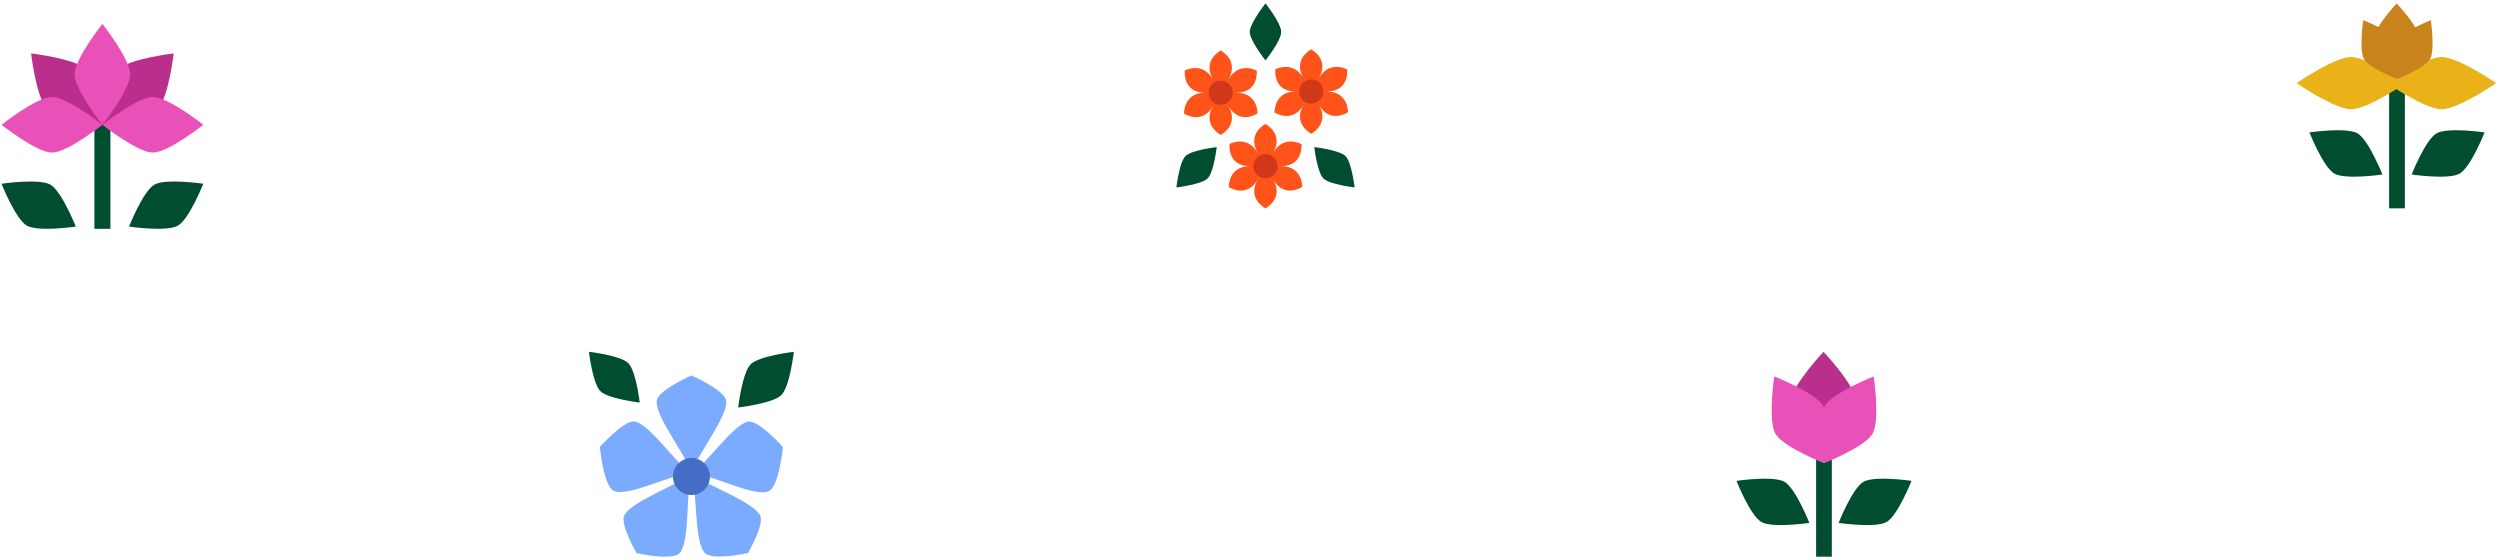<svg width="366" height="82" viewBox="0 0 366 82" fill="none" xmlns="http://www.w3.org/2000/svg">
<path d="M268.179 64.291H265.879V81.5H268.179V64.291Z" fill="#004D30"/>
<path d="M271.777 58.853C271.777 61.09 266.963 66.207 266.963 66.207C266.963 66.207 262.149 61.09 262.149 58.853C262.149 56.617 266.963 51.5 266.963 51.5C266.963 51.5 271.777 56.617 271.777 58.853Z" fill="#BA2F8B"/>
<path d="M266.944 59.452C268.065 61.393 267.108 67.845 267.108 67.845C267.108 67.845 261.04 65.445 259.918 63.504C258.796 61.563 259.754 55.111 259.754 55.111C259.754 55.111 265.822 57.511 266.944 59.452Z" fill="#E851B8"/>
<path d="M267.12 59.452C265.999 61.393 266.956 67.845 266.956 67.845C266.956 67.845 273.024 65.445 274.146 63.504C275.268 61.563 274.31 55.111 274.31 55.111C274.31 55.111 268.242 57.511 267.12 59.452Z" fill="#E851B8"/>
<path d="M276.207 76.415C277.832 75.476 279.842 70.397 279.842 70.397C279.842 70.397 274.436 69.597 272.81 70.536C271.184 71.475 269.174 76.553 269.174 76.553C269.174 76.553 274.581 77.354 276.207 76.415Z" fill="#004D30"/>
<path d="M257.857 76.415C259.483 77.354 264.89 76.553 264.89 76.553C264.89 76.553 262.879 71.475 261.254 70.536C259.628 69.597 254.222 70.397 254.222 70.397C254.222 70.397 256.232 75.476 257.857 76.415Z" fill="#004D30"/>
<path d="M176.804 26.116C177.702 25.218 178.127 21.534 178.127 21.534C178.127 21.534 174.443 21.959 173.545 22.857C172.647 23.755 172.222 27.439 172.222 27.439C172.222 27.439 175.906 27.014 176.804 26.116Z" fill="#004D30"/>
<path d="M193.733 26.116C192.836 25.218 192.41 21.534 192.41 21.534C192.41 21.534 196.095 21.959 196.992 22.857C197.89 23.755 198.316 27.439 198.316 27.439C198.316 27.439 194.631 27.014 193.733 26.116Z" fill="#004D30"/>
<path d="M187.571 4.674C187.571 5.945 185.269 8.848 185.269 8.848C185.269 8.848 182.966 5.945 182.966 4.674C182.966 3.403 185.269 0.5 185.269 0.5C185.269 0.5 187.571 3.403 187.571 4.674Z" fill="#004D30"/>
<path d="M179.841 11.617C181.468 8.802 178.71 7.397 178.71 7.397C178.71 7.397 175.958 8.802 177.579 11.617C176.028 8.93 173.463 10.323 173.463 10.323C173.463 10.323 173.055 13.57 176.454 13.57C173.236 13.57 173.347 16.625 173.347 16.625C173.347 16.625 175.947 18.368 177.585 15.523C175.958 18.339 178.716 19.744 178.716 19.744C178.716 19.744 181.468 18.339 179.847 15.523C181.497 18.386 184.103 16.596 184.103 16.596C184.103 16.596 184.173 13.565 180.978 13.565C184.348 13.565 183.986 10.347 183.986 10.347C183.986 10.347 181.409 8.901 179.847 11.612L179.841 11.617Z" fill="#FF5319"/>
<path d="M178.716 15.348C179.695 15.348 180.488 14.555 180.488 13.576C180.488 12.597 179.695 11.804 178.716 11.804C177.737 11.804 176.944 12.597 176.944 13.576C176.944 14.555 177.737 15.348 178.716 15.348Z" fill="#D13819"/>
<path d="M193.086 11.448C194.713 8.633 191.955 7.228 191.955 7.228C191.955 7.228 189.204 8.633 190.824 11.448C189.274 8.761 186.709 10.154 186.709 10.154C186.709 10.154 186.3 13.401 189.699 13.401C186.481 13.401 186.592 16.456 186.592 16.456C186.592 16.456 189.192 18.199 190.83 15.354C189.204 18.17 191.961 19.575 191.961 19.575C191.961 19.575 194.713 18.17 193.092 15.354C194.742 18.217 197.348 16.427 197.348 16.427C197.348 16.427 197.418 13.395 194.223 13.395C197.593 13.395 197.231 10.177 197.231 10.177C197.231 10.177 194.655 8.732 193.092 11.443L193.086 11.448Z" fill="#FF5319"/>
<path d="M191.967 15.174C192.946 15.174 193.739 14.38 193.739 13.401C193.739 12.423 192.946 11.629 191.967 11.629C190.988 11.629 190.195 12.423 190.195 13.401C190.195 14.38 190.988 15.174 191.967 15.174Z" fill="#D13819"/>
<path d="M186.388 22.373C188.014 19.558 185.257 18.153 185.257 18.153C185.257 18.153 182.505 19.558 184.126 22.373C182.575 19.686 180.01 21.079 180.01 21.079C180.01 21.079 179.602 24.326 183.001 24.326C179.783 24.326 179.894 27.381 179.894 27.381C179.894 27.381 182.494 29.124 184.132 26.279C182.505 29.095 185.263 30.5 185.263 30.5C185.263 30.5 188.014 29.095 186.394 26.279C188.044 29.142 190.65 27.352 190.65 27.352C190.65 27.352 190.719 24.32 187.525 24.32C190.894 24.32 190.533 21.102 190.533 21.102C190.533 21.102 187.956 19.657 186.394 22.367L186.388 22.373Z" fill="#FF5319"/>
<path d="M185.269 26.099C186.247 26.099 187.041 25.305 187.041 24.326C187.041 23.347 186.247 22.554 185.269 22.554C184.29 22.554 183.496 23.347 183.496 24.326C183.496 25.305 184.29 26.099 185.269 26.099Z" fill="#D13819"/>
<path d="M114.617 65.434C114.617 65.434 114.082 71.282 112.504 71.934C110.333 72.828 103.585 69.176 101.231 69.32C103.278 68.159 107.275 62.148 109.512 61.737C111.063 61.45 114.61 65.44 114.61 65.44L114.617 65.434Z" fill="#7BABFF"/>
<path d="M106.317 58.672C106.61 61 101.746 66.992 101.231 69.307C100.729 66.992 95.845 60.974 96.145 58.653C96.347 57.101 101.218 54.969 101.218 54.969C101.218 54.969 106.121 57.107 106.317 58.672Z" fill="#7BABFF"/>
<path d="M111.292 75.481C111.944 76.766 109.505 80.971 109.505 80.971C109.505 80.971 104.289 82.112 103.2 80.971C101.583 79.282 102.085 71.569 101.231 69.307C103.07 70.924 110.222 73.369 111.292 75.475V75.481Z" fill="#7BABFF"/>
<path d="M101.231 69.313C100.377 71.563 101.075 79.257 99.49 80.984C98.427 82.145 93.192 80.984 93.192 80.984C93.192 80.984 90.74 76.753 91.392 75.449C92.422 73.395 99.399 70.924 101.231 69.313Z" fill="#7BABFF"/>
<path d="M101.231 69.313C98.897 69.157 92.083 72.782 89.919 71.889C88.347 71.243 87.819 65.434 87.819 65.434C87.819 65.434 91.392 61.417 92.944 61.711C95.174 62.134 99.184 68.153 101.225 69.313H101.231Z" fill="#7BABFF"/>
<path d="M99.64 67.566C98.688 68.257 98.29 69.476 98.656 70.598C99.021 71.713 100.057 72.469 101.231 72.469C102.405 72.469 103.448 71.713 103.807 70.598C104.172 69.483 103.774 68.257 102.822 67.566C101.87 66.875 100.586 66.875 99.64 67.566Z" fill="#466DC6"/>
<path d="M91.986 53.169C90.858 52.041 86.222 51.5 86.222 51.5C86.222 51.5 86.756 56.129 87.891 57.264C89.025 58.398 93.655 58.933 93.655 58.933C93.655 58.933 93.12 54.304 91.986 53.169Z" fill="#004D30"/>
<path d="M109.896 53.332C111.135 52.093 116.221 51.507 116.221 51.507C116.221 51.507 115.634 56.586 114.395 57.831C113.156 59.07 108.071 59.657 108.071 59.657C108.071 59.657 108.658 54.578 109.896 53.332Z" fill="#004D30"/>
<path d="M352.073 10.864H349.771V30.5H352.073V10.864Z" fill="#004D30"/>
<path d="M360.103 25.41C361.731 24.47 363.743 19.386 363.743 19.386C363.743 19.386 358.331 18.584 356.703 19.524C355.076 20.464 353.064 25.548 353.064 25.548C353.064 25.548 358.476 26.349 360.103 25.41Z" fill="#004D30"/>
<path d="M341.741 25.41C343.368 26.349 348.781 25.548 348.781 25.548C348.781 25.548 346.768 20.464 345.141 19.524C343.514 18.584 338.101 19.386 338.101 19.386C338.101 19.386 340.114 24.47 341.741 25.41Z" fill="#004D30"/>
<path d="M344.201 8.347C346.63 8.347 352.18 12.169 352.18 12.169C352.18 12.169 346.63 15.992 344.201 15.992C341.773 15.992 336.222 12.169 336.222 12.169C336.222 12.169 341.773 8.347 344.201 8.347Z" fill="#E9B219"/>
<path d="M357.454 8.347C359.882 8.347 365.433 12.169 365.433 12.169C365.433 12.169 359.882 15.992 357.454 15.992C355.025 15.992 349.474 12.169 349.474 12.169C349.474 12.169 355.025 8.347 357.454 8.347Z" fill="#E9B219"/>
<path d="M355.871 2.954C355.871 2.954 354.767 3.395 353.593 3.995C352.66 2.392 350.881 0.5 350.881 0.5C350.881 0.5 349.127 2.361 348.188 3.957C347.046 3.37 345.98 2.954 345.98 2.954C345.98 2.954 345.33 7.338 346.093 8.656C346.781 9.848 350.212 11.293 350.862 11.558C350.862 11.589 350.868 11.602 350.868 11.602C350.868 11.602 350.887 11.595 350.925 11.583C350.957 11.595 350.982 11.602 350.982 11.602C350.982 11.602 350.982 11.583 350.988 11.558C351.638 11.293 355.069 9.848 355.757 8.656C356.52 7.338 355.871 2.954 355.871 2.954Z" fill="#C9831C"/>
<path d="M26.054 33.031C27.711 32.074 29.759 26.899 29.759 26.899C29.759 26.899 24.25 26.083 22.593 27.04C20.936 27.997 18.888 33.172 18.888 33.172C18.888 33.172 24.398 33.988 26.054 33.031Z" fill="#004D30"/>
<path d="M3.927 33.031C5.583 33.988 11.093 33.172 11.093 33.172C11.093 33.172 9.044 27.997 7.388 27.04C5.731 26.083 0.222 26.899 0.222 26.899C0.222 26.899 2.27 32.074 3.927 33.031Z" fill="#004D30"/>
<path d="M16.166 15.964H13.822V33.5H16.166V15.964Z" fill="#004D30"/>
<path d="M17.334 10.165C15.742 11.758 14.99 18.262 14.99 18.262C14.99 18.262 21.502 17.511 23.088 15.919C24.68 14.326 25.431 7.822 25.431 7.822C25.431 7.822 18.92 8.573 17.334 10.165Z" fill="#BA2F8B"/>
<path d="M12.647 10.165C14.239 11.758 14.99 18.262 14.99 18.262C14.99 18.262 8.479 17.511 6.893 15.919C5.301 14.326 4.55 7.822 4.55 7.822C4.55 7.822 11.061 8.573 12.647 10.165Z" fill="#BA2F8B"/>
<path d="M19.061 10.884C19.061 13.132 14.991 18.269 14.991 18.269C14.991 18.269 10.919 13.132 10.919 10.884C10.919 8.637 14.991 3.5 14.991 3.5C14.991 3.5 19.061 8.637 19.061 10.884Z" fill="#E851B8"/>
<path d="M7.606 14.198C9.853 14.198 14.991 18.269 14.991 18.269C14.991 18.269 9.853 22.34 7.606 22.34C5.359 22.34 0.222 18.269 0.222 18.269C0.222 18.269 5.359 14.198 7.606 14.198Z" fill="#E851B8"/>
<path d="M22.375 14.198C20.127 14.198 14.99 18.269 14.99 18.269C14.99 18.269 20.127 22.34 22.375 22.34C24.622 22.34 29.759 18.269 29.759 18.269C29.759 18.269 24.622 14.198 22.375 14.198Z" fill="#E851B8"/>
</svg>
